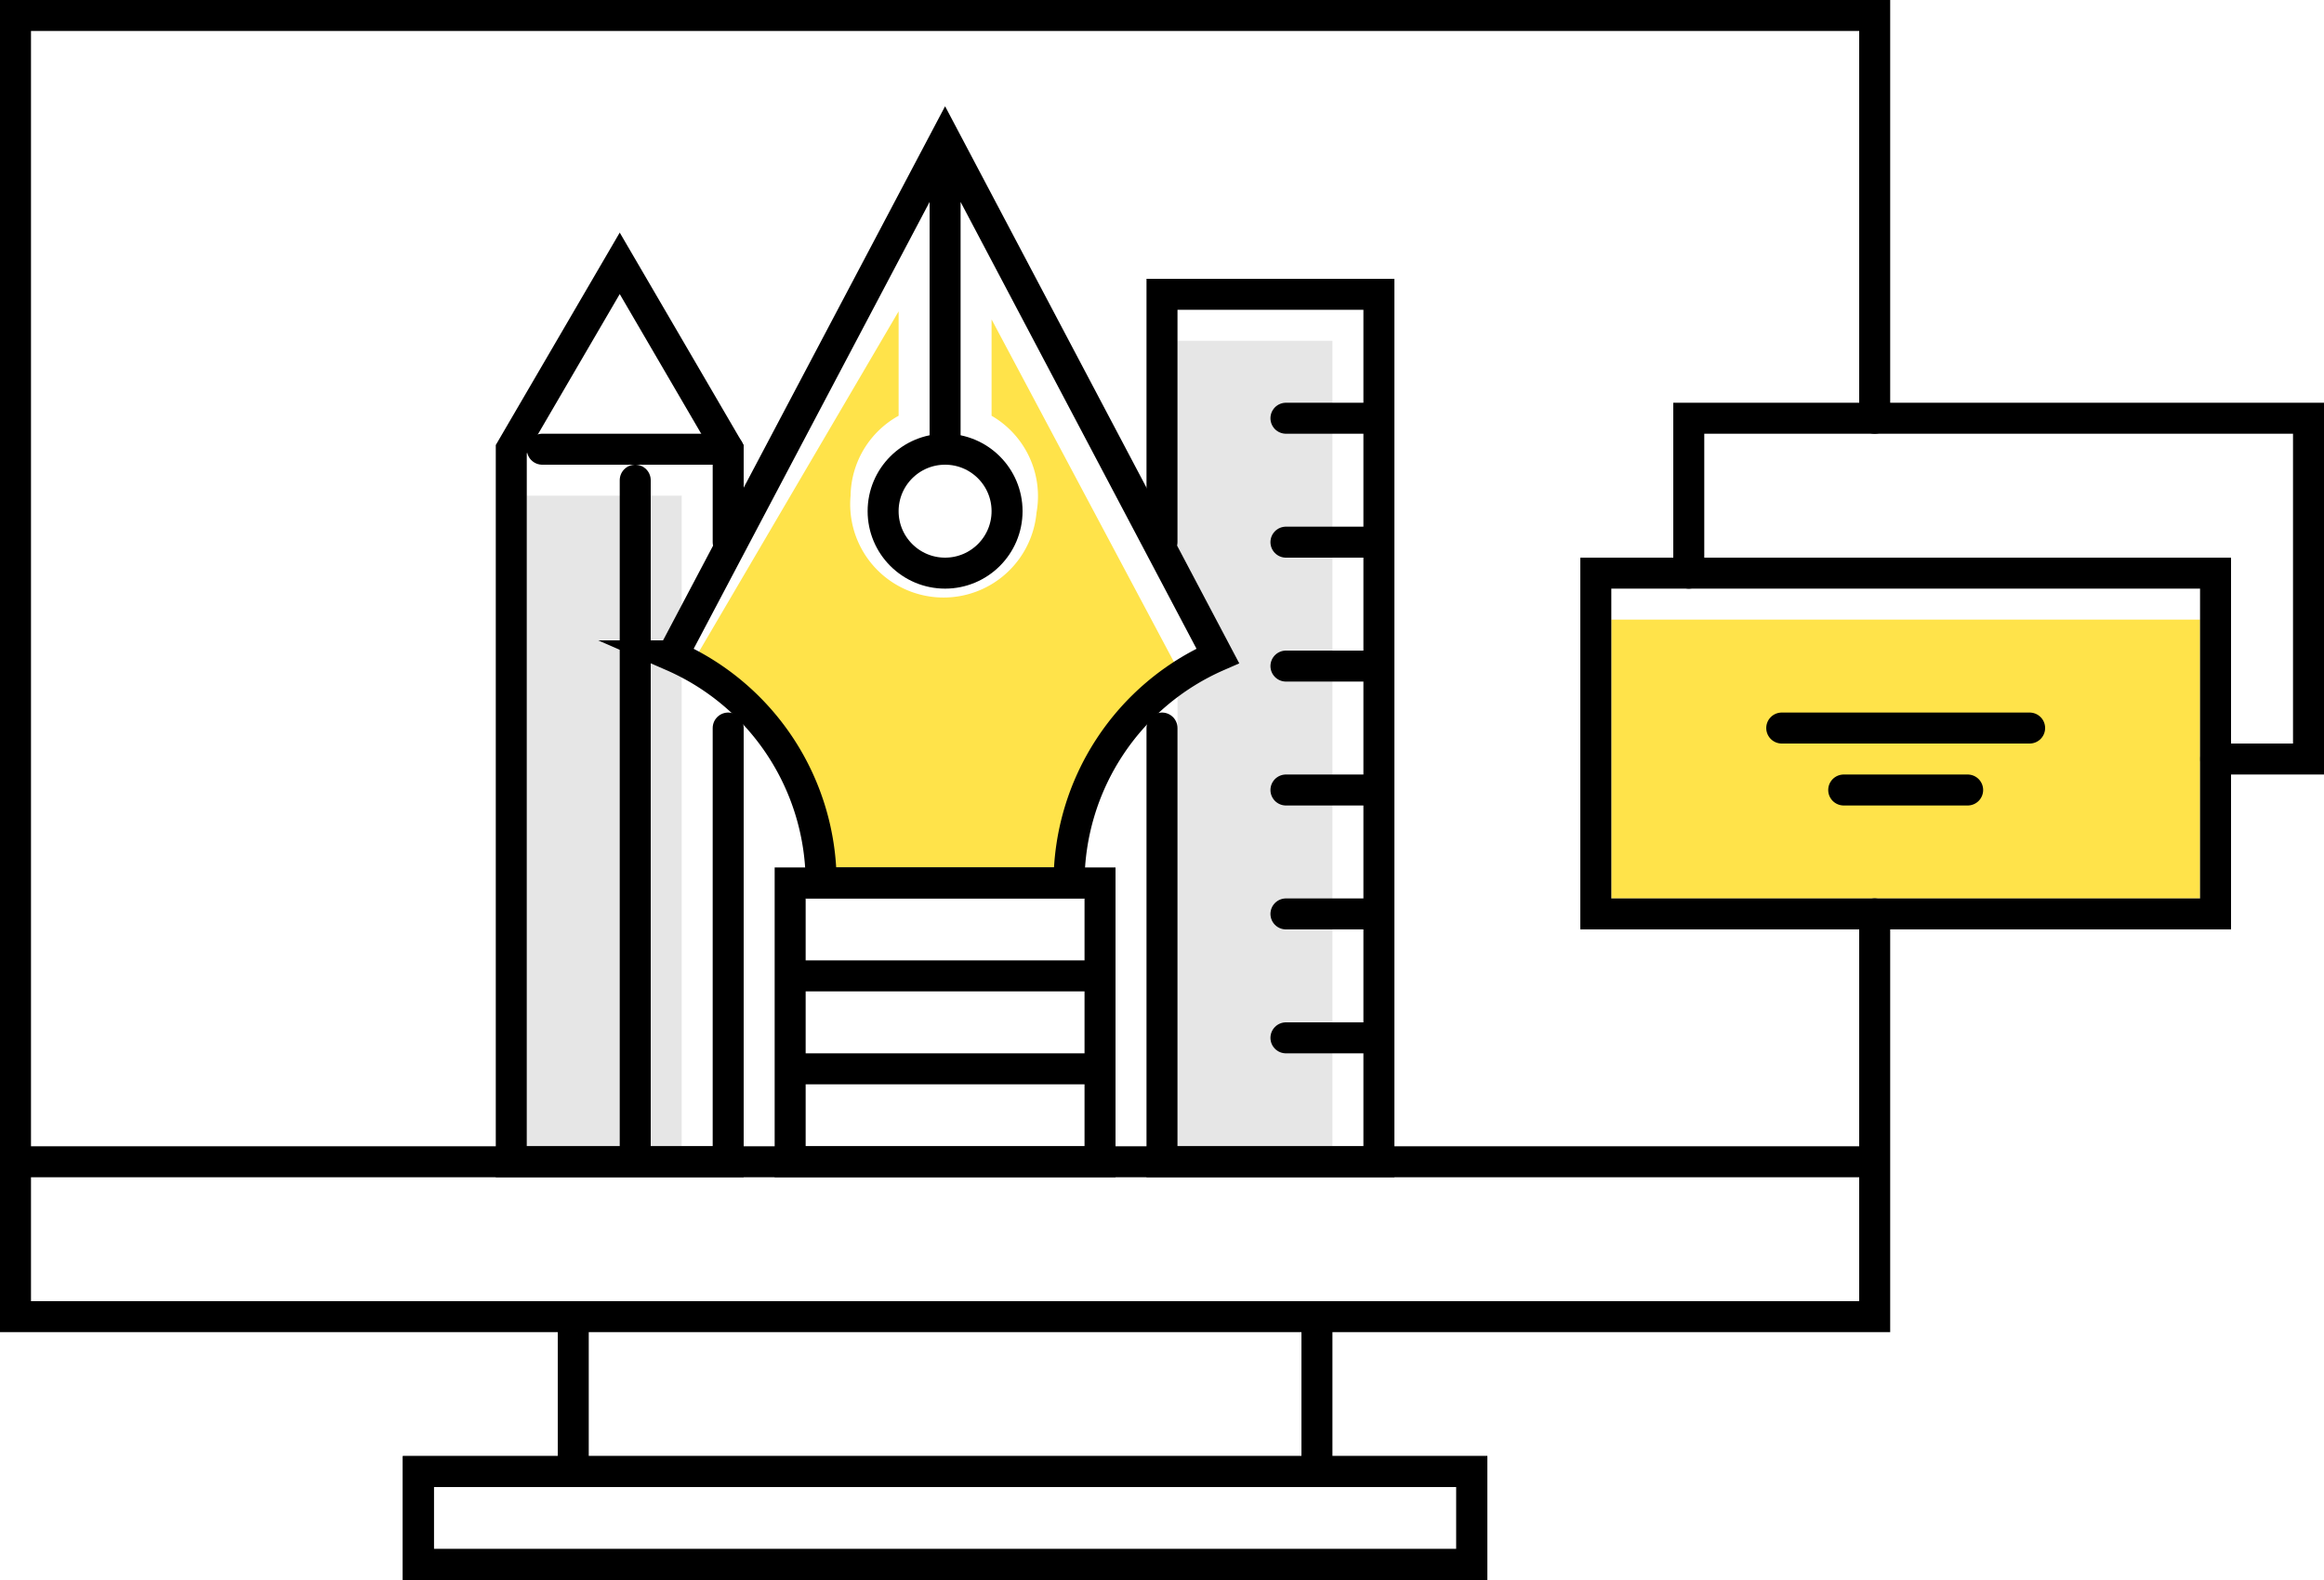 
<svg xmlns='http://www.w3.org/2000/svg' viewBox='0 0 75 51'><g data-name='Слой 2'><g data-name='Слой 1'><path fill='none' stroke='#000' stroke-linecap='round' stroke-miterlimit='10' d='M54.5 18.5v-5h20v11h-3'/><path fill='#ffe34a' d='M52 20h19v9H52zM32 10.31v3.11a3 3 0 0 1 1.45 3.13 3 3 0 0 1-6-.55A3 3 0 0 1 29 13.42v-3.37L22.52 21.1a8 8 0 0 1 4 6.9h8a8 8 0 0 1 3.42-6.53z'/><path fill='#e6e6e6' d='M38 11v8.68l.25.16.75 1.75-1 .64V37h5V11h-5zM17 16h5v21h-5z'/><path fill='none' stroke='#000' stroke-linecap='round' stroke-miterlimit='10' d='M23.5 23.5v14h-7v-23l3.5-6 3.5 6v3M37.5 17.5v-8h7v28h-7v-14M25.5 31.5h10v3h-10zM25.5 34.5h10v3h-10zM25.5 28.5h10v3h-10zM41.5 29.5h3M41.5 33.5h3M41.5 25.5h3M41.5 21.5h3M41.5 17.5h3M41.5 13.5h3'/><path d='M30.5 28.5h4a8 8 0 0 1 4.8-7.33L30.5 4.5l-8.8 16.67a8 8 0 0 1 4.8 7.33h4zM30.5 14.5v-9' fill='none' stroke='#000' stroke-linecap='round' stroke-miterlimit='10'/><circle cx='30.5' cy='16.5' r='2' fill='none' stroke='#000' stroke-linecap='round' stroke-miterlimit='10'/><path fill='none' stroke='#000' stroke-linecap='round' stroke-miterlimit='10' d='M17.5 14.5h6M20.5 37.5v-22M60.5 29.5v13H.5V.5h60v13M60.5 37.5H.5M18.5 42.5h24v5h-24zM13.5 47.5h34v3h-34z'/><path fill='none' stroke='#000' stroke-linecap='round' stroke-miterlimit='10' d='M13.5 47.5h34v3h-34zM51.5 18.5h20v11h-20zM57.5 23.5h8M59.5 25.5h4'/></g></g></svg>